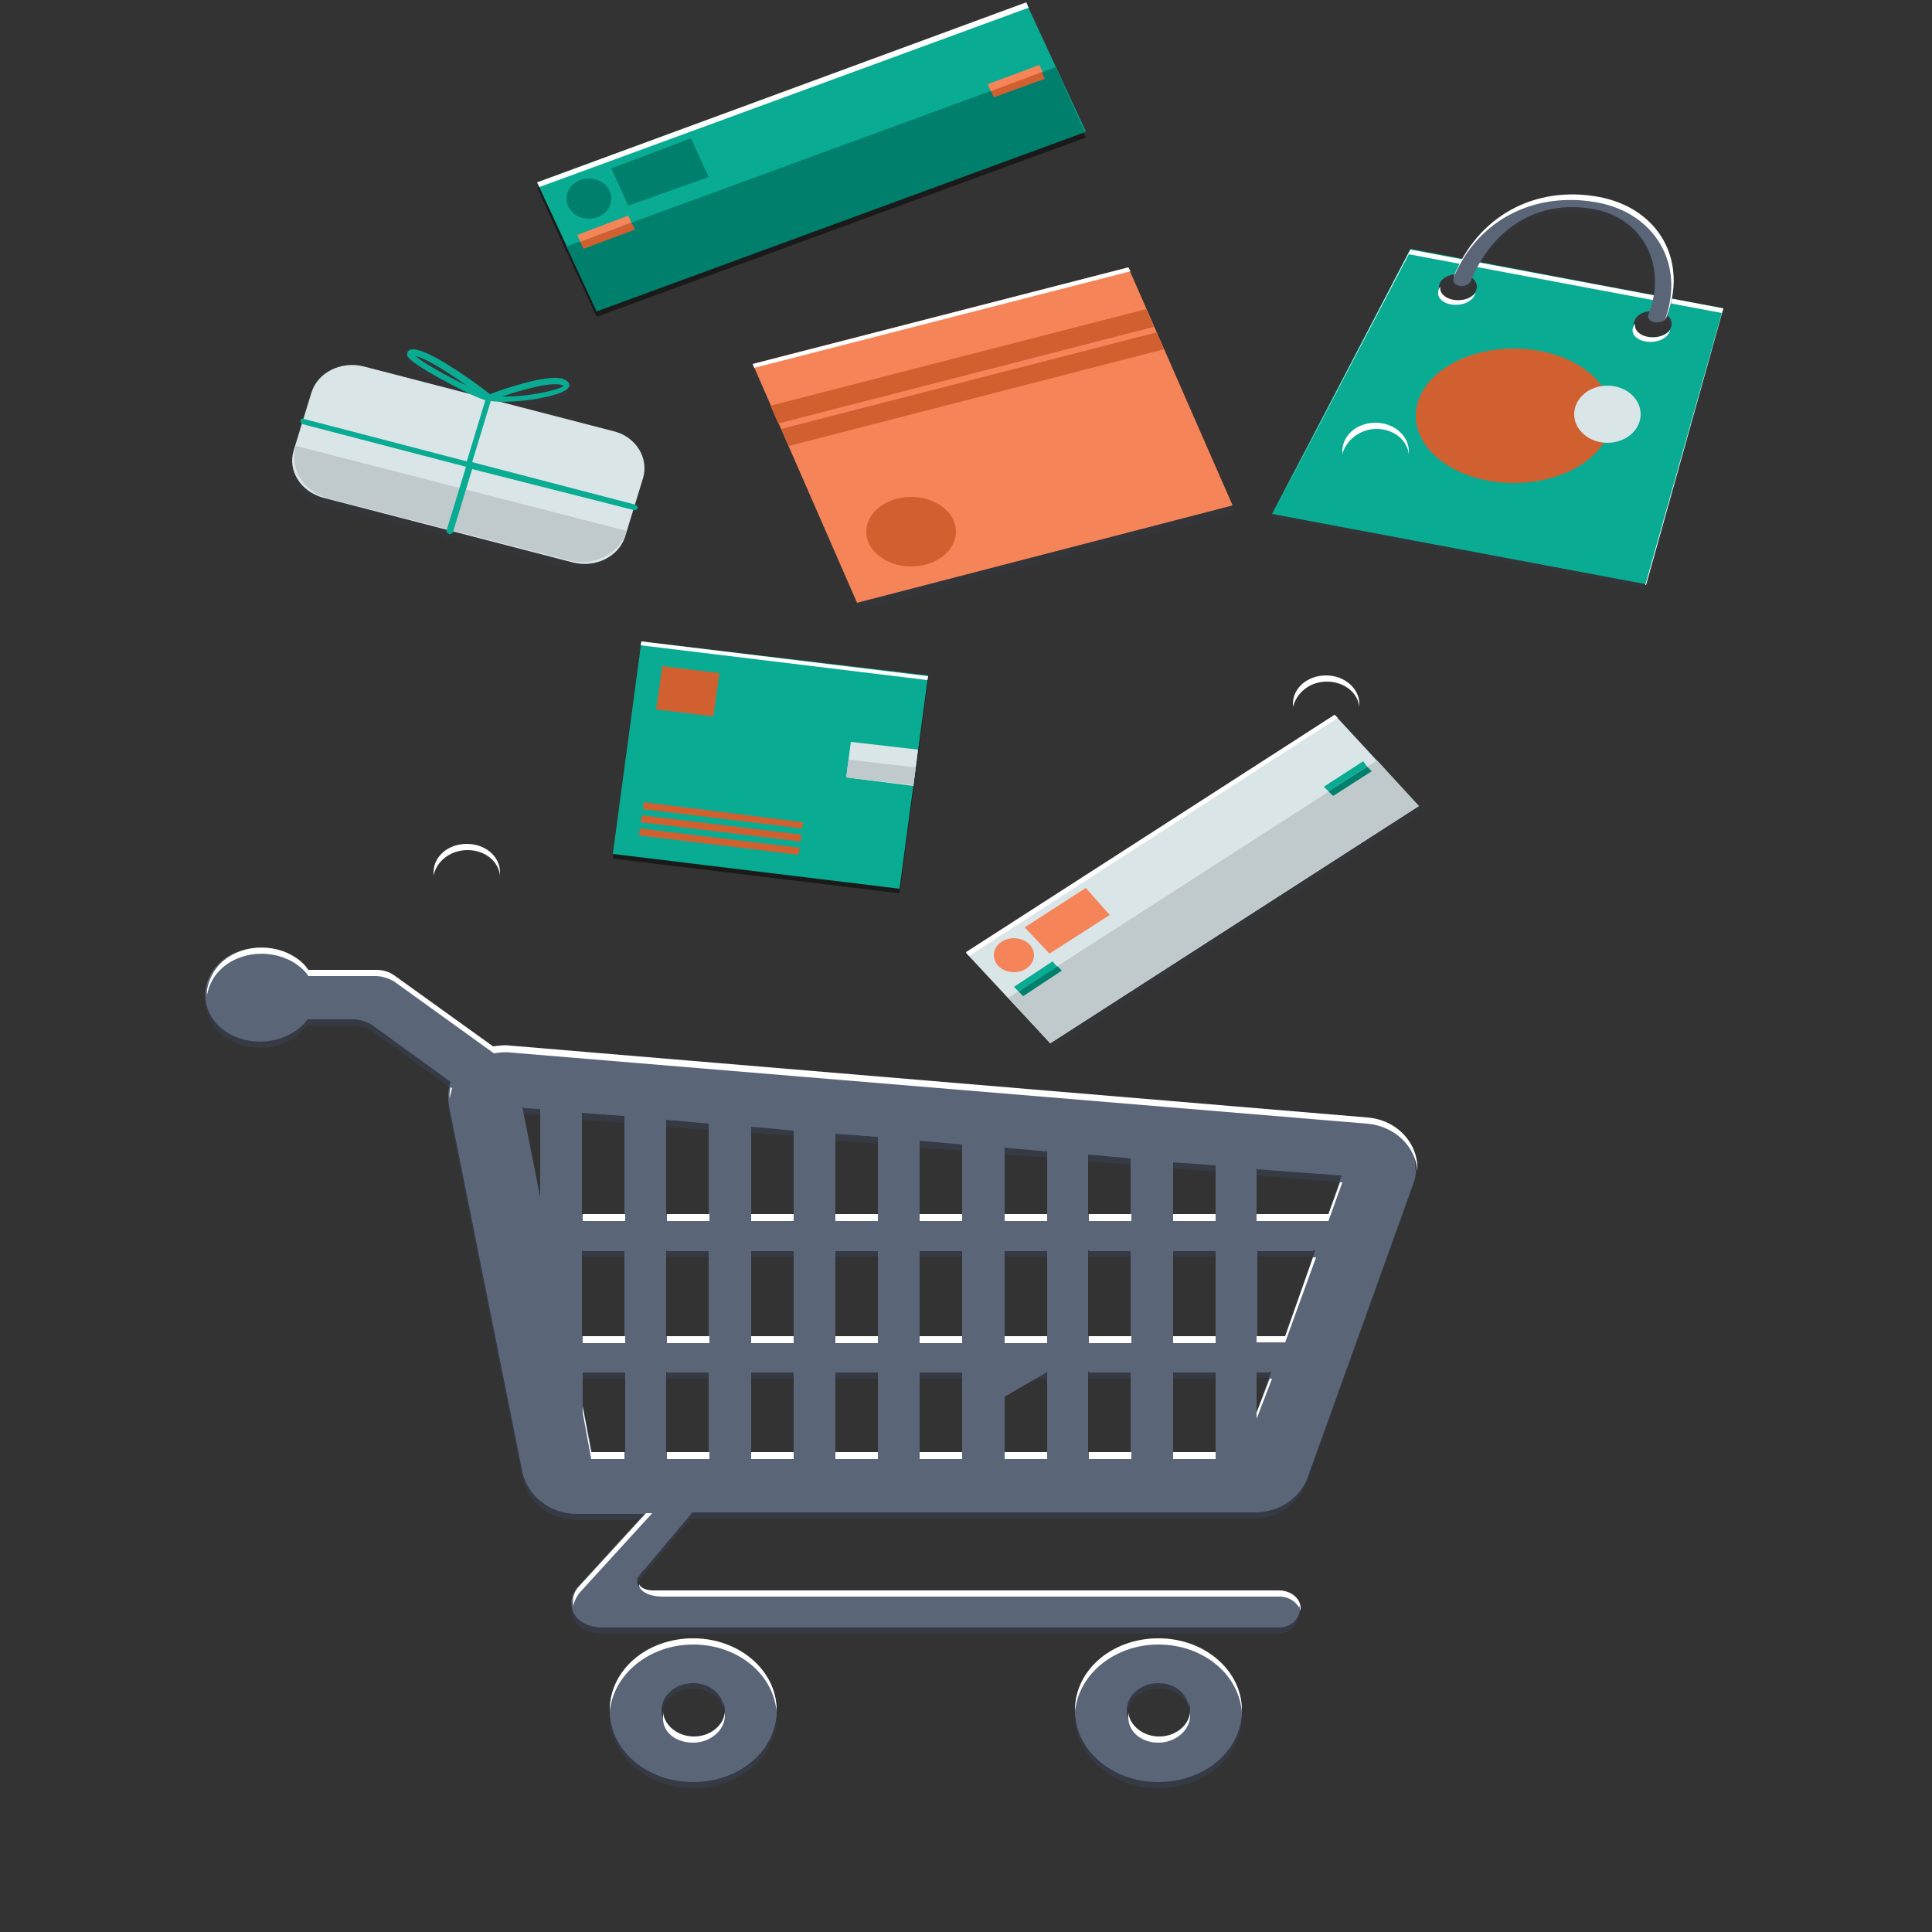 <?xml version="1.0" encoding="utf-8"?>
<!-- Generator: Adobe Illustrator 19.0.0, SVG Export Plug-In . SVG Version: 6.00 Build 0)  -->
<svg version="1.1" id="Layer_1" xmlns="http://www.w3.org/2000/svg" xmlns:xlink="http://www.w3.org/1999/xlink" x="0px" y="0px"
	 viewBox="0 0 250 250" style="enable-background:new 0 0 250 250;" xml:space="preserve">
<rect x="0" y="0" width="250" height="250" fill="#333333" stroke="none"/>
<style type="text/css">
	.st0{opacity:0.5;fill:#020202;enable-background:new    ;}
	.st1{fill:#09AB93;}
	.st2{fill:#007F6D;}
	.st3{fill:#D16030;}
	.st4{fill:#F58458;}
	.st5{fill:#FFFFFF;}
	.st6{opacity:0.32;fill:#353A44;enable-background:new    ;}
	.st7{fill:#5A6578;}
	.st8{fill:#DAE5E8;}
	.st9{fill:#C0C9CC;}
	.st10{fill:#353A44;}
	.st11{fill:#FFFFFF;stroke:#010101;stroke-miterlimit:10;}

	 .motions  
	 {
		 animation : motion 4s infinite;

	 }
	 .moto
      {
		  animation : motion 3s infinite;
	  }

	 @keyframes motion 
	 {
		0%
		{
			 transform :translate(0px 0px);
		}
		50%
		{
			transform:translate(0px ,20px);

		}
		100%
		{
			transform:translate(0px 0px);
		}
	 }
	  @keyframes motion1 
	 {
		0%
		{
			 transform :translate(0px 0px);
		}
		50%
		{
			transform:translate(0px ,10px);

		}
		100%
		{
			transform:translate(0px 0px);
		}
	 }
</style>
<g id="XMLID_439_" class="motions" >
	<polygon id="XMLID_219_" class="st0" points="69.5,24.3 132.8,1.1 140.5,17.8 77.2,41 	"/>
	<polygon id="XMLID_218_" class="st1" points="69.5,23.6 132.8,0.4 140.5,17 77.2,40.2 	"/>
	<polygon id="XMLID_217_" class="st2" points="73.3,31.9 136.6,8.7 140.4,17.1 77.2,40.3 	"/>
	<polygon id="XMLID_216_" class="st3" points="75.1,31.3 81.7,28.8 82.2,29.7 75.5,32.2 	"/>
	<polygon id="XMLID_215_" class="st4" points="74.7,30.4 81.3,27.9 81.7,28.8 75.1,31.3 	"/>
	<polygon id="XMLID_214_" class="st3" points="128.2,11.7 134.8,9.3 135.2,10.2 128.6,12.6 	"/>
	<polygon id="XMLID_213_" class="st4" points="127.8,10.9 134.5,8.4 134.9,9.3 128.2,11.8 	"/>
	<ellipse id="XMLID_212_" class="st2" cx="76.2" cy="25.7" rx="2.9" ry="2.6"/>
	<polygon id="XMLID_211_" class="st2" points="79.1,21.8 89.4,17.9 91.7,22.9 81.3,26.6 	"/>
	<polygon id="XMLID_210_" class="st5" points="69.5,23.6 132.8,0.3 133.1,1 69.8,24.2 	"/>
</g>
<g id="XMLID_421_" class="motions">
	<path id="XMLID_434_" class="st6" d="M223,40.5l-6.7-1.3c1.2-6.3-2.6-11.8-9.3-13c-7.4-1.4-14.1,1.7-17.7,7.9l-6.7-1.3l-17.9,34.3
		h0.1l0,0l48.3,9.1L223,40.5z M211.8,43.5c0-0.1-0.1-0.1-0.1-0.1s-0.1-0.1-0.1-0.1c0-0.1-0.1-0.1-0.1-0.1c0-0.1,0-0.1-0.1-0.2
		c0-0.1,0-0.1,0-0.2s0-0.1,0-0.2c0-0.1,0-0.1,0-0.2l0,0c0-0.1,0-0.2,0.1-0.3c0.2-0.6,1-1.1,1.9-1.2c-0.1,0.1-0.1,0.2-0.2,0.3
		c-0.2,0.4,0.2,0.9,0.8,1c0.6,0.1,1.2-0.1,1.4-0.6c0-0.1,0.1-0.2,0.1-0.3c0.6,0.4,0.8,1,0.6,1.6c-0.1,0.1-0.1,0.2-0.2,0.3
		c0,0.1-0.1,0.1-0.1,0.1c0,0.1-0.1,0.1-0.1,0.1c-0.1,0.1-0.1,0.1-0.2,0.1c-0.1,0.1-0.1,0.1-0.2,0.1s-0.1,0.1-0.2,0.1
		c-0.1,0.1-0.1,0.1-0.2,0.1c-0.1,0-0.1,0.1-0.2,0.1s-0.2,0.1-0.2,0.1c-0.1,0-0.1,0.1-0.2,0.1s-0.2,0.1-0.2,0.1c-0.1,0-0.1,0-0.2,0
		s-0.2,0-0.3,0c-0.1,0-0.1,0-0.2,0c-0.2,0-0.3,0-0.5-0.1c-0.2-0.1-0.3-0.1-0.4-0.1c-0.1,0-0.1-0.1-0.2-0.1c-0.1-0.1-0.2-0.1-0.2-0.1
		c-0.1,0-0.1-0.1-0.2-0.1c-0.1-0.1-0.2-0.1-0.2-0.1C212,43.6,212,43.6,211.8,43.5C211.9,43.6,211.8,43.5,211.8,43.5z M188,36.6
		L188,36.6L188,36.6c-0.1,0.5,0.2,0.9,0.8,1c0.6,0.1,1.2-0.1,1.4-0.6c0.1-0.1,0.1-0.2,0.2-0.3c0.6,0.4,0.9,1,0.7,1.7
		c-0.1,0.1-0.1,0.2-0.2,0.3l0,0c0,0.1-0.1,0.1-0.1,0.1c0,0.1-0.1,0.1-0.1,0.1c-0.1,0.1-0.1,0.1-0.2,0.1c-0.1,0.1-0.1,0.1-0.2,0.1
		s-0.1,0.1-0.2,0.1c-0.1,0.1-0.1,0.1-0.2,0.1c-0.1,0-0.1,0.1-0.2,0.1s-0.2,0.1-0.2,0.1c-0.1,0-0.1,0.1-0.2,0.1s-0.2,0.1-0.2,0.1
		c-0.1,0-0.1,0-0.2,0s-0.2,0-0.3,0c-0.1,0-0.1,0-0.2,0c-0.2,0-0.3,0-0.5-0.1c-0.2-0.1-0.3-0.1-0.4-0.1c-0.1,0-0.1-0.1-0.2-0.1
		c-0.1-0.1-0.2-0.1-0.2-0.1c-0.1,0-0.1-0.1-0.2-0.1c-0.1-0.1-0.2-0.1-0.2-0.1c-0.1-0.1-0.1-0.1-0.2-0.1c-0.1-0.1-0.1-0.1-0.2-0.1
		c0-0.1-0.1-0.1-0.1-0.1c0-0.1-0.1-0.1-0.1-0.2s-0.1-0.1-0.1-0.1c0-0.1,0-0.1-0.1-0.2c0-0.1,0-0.1,0-0.2s0-0.1,0-0.2s0-0.1,0-0.2
		l0,0c0-0.1,0-0.2,0.1-0.3c0.2-0.6,1-1,1.8-1.2C188.1,36.4,188,36.5,188,36.6z M206.3,27.7c5.5,1,8.6,5.8,7.7,11.1l-22.6-4.3
		C194.5,29.2,200.1,26.6,206.3,27.7z"/>
	<path id="XMLID_430_" class="st1" d="M223,39.9l-40.5-7.7l-17.9,34.3l48.4,9.1L223,39.9z M188,38.8c-1.3-0.2-2.1-1.1-1.7-2.1
		c0.3-0.9,1.7-1.4,3-1.2c1.3,0.2,2.1,1.1,1.7,2.1C190.7,38.5,189.3,39.1,188,38.8z M213.2,43.6c-1.3-0.2-2.1-1.1-1.7-2.1
		s1.7-1.4,3-1.2c1.3,0.2,2.1,1.1,1.7,2.1C215.9,43.3,214.6,43.8,213.2,43.6z"/>
	<g id="XMLID_426_">
		<polygon id="XMLID_202_" class="st5" points="182.3,32.9 222.8,40.5 212.9,75.7 213,75.7 223,39.9 182.5,32.3 164.7,66.5 
			164.7,66.5 		"/>
		<path id="XMLID_201_" class="st5" d="M213,44.2c1.3,0.2,2.6-0.3,3-1.2c0.1-0.1,0.1-0.2,0.1-0.3c-0.5,0.7-1.7,1.1-2.8,0.9
			c-1.2-0.2-1.9-1-1.7-1.7c-0.1,0.1-0.2,0.2-0.2,0.3C210.9,43.1,211.7,44,213,44.2z"/>
		<path id="XMLID_200_" class="st5" d="M187.8,39.4c1.3,0.2,2.6-0.3,3-1.2c0.1-0.1,0.1-0.2,0.1-0.3c-0.5,0.7-1.7,1.1-2.8,0.9
			c-1.2-0.2-1.9-1-1.7-1.7c-0.1,0.1-0.2,0.2-0.2,0.3C185.8,38.3,186.5,39.2,187.8,39.4z"/>
	</g>
	<g id="XMLID_424_">
		<path id="XMLID_199_" class="st7" d="M214.1,41.7c-0.6-0.1-1-0.6-0.8-1c2.5-6.3-0.7-12.4-6.9-13.6c-7.1-1.4-13.2,2.2-16.1,9.3
			c-0.2,0.4-0.8,0.7-1.4,0.6c-0.6-0.1-1-0.6-0.8-1c3.1-7.9,10.6-11.9,18.9-10.3c7.7,1.5,11.5,8.3,8.6,15.6
			C215.4,41.5,214.7,41.8,214.1,41.7z"/>
	</g>
	<path id="XMLID_198_" class="st5" d="M206.7,26.2c7.5,1.4,11.3,8,8.8,15c0-0.1,0-0.1,0.1-0.1c2.9-7.3-0.9-14.1-8.6-15.6
		c-8.4-1.6-15.8,2.5-18.9,10.3v0.1C191.2,28.5,198.5,24.7,206.7,26.2z"/>
	<ellipse id="XMLID_197_" class="st3" cx="195.9" cy="53.8" rx="12.7" ry="8.7"/>
</g>
<g id="XMLID_410_" class="motions">
	<path id="XMLID_417_" class="st6" d="M83,61c0-0.2-0.1-0.4-0.1-0.6c-0.1-0.5-0.3-1-0.6-1.5c-0.2-0.3-0.4-0.6-0.7-0.9
		c-0.1-0.1-0.3-0.3-0.4-0.4c-0.4-0.4-0.9-0.7-1.4-1c-0.4-0.2-0.8-0.3-1.1-0.4l-13.5-3.5c3.3,0,7.9-0.9,8.3-1.9
		c0.1-0.1,0.2-0.6-0.4-0.9c-0.1-0.1-0.3-0.1-0.4-0.2c-2.2-0.6-8.1,1.5-9.4,2c-1.1-0.9-6.8-5.1-9.3-5.7c-0.3-0.1-0.4-0.1-0.6-0.1
		c-0.6,0-0.8,0.3-0.8,0.5c-0.1,0.3-0.2,0.8,4.1,3.2c1.3,0.7,2.6,1.4,3.8,2l-12.9-3.3c-0.6-0.2-1.2-0.2-1.8-0.2c0,0,0,0-0.1,0
		c-0.5,0-1.1,0.1-1.6,0.2c-1.2,0.3-2.3,1-3,1.8c-0.1,0.1-0.3,0.3-0.4,0.5c-0.3,0.5-0.6,1-0.8,1.5L38.9,55c-0.2-0.1-0.4,0.1-0.5,0.2
		c-0.1,0.2,0.1,0.4,0.3,0.5l-0.9,2.8c-0.9,3,0.9,6,4.2,6.9l15.2,3.9l0,0c-0.1,0.2,0.1,0.4,0.3,0.5c0.2,0.1,0.4-0.1,0.5-0.2l0,0
		l15.2,3.9c3.3,0.9,6.6-0.9,7.5-3.8l0.9-2.8c0.2,0.1,0.4-0.1,0.5-0.2c0.1-0.2-0.1-0.4-0.3-0.5l0.9-2.8c0.1-0.3,0.2-0.7,0.2-1.1
		C83.1,61.8,83.1,61.4,83,61z M53.5,46.9L53.5,46.9c1.6,0.4,4.5,2.4,6.6,3.8C57.5,49.5,54.5,47.7,53.5,46.9z M64.8,52.1
		c2.4-0.8,6.1-1.9,7.6-1.5c0.1,0,0.2,0.1,0.3,0.1h0.1C72.1,51.3,67.9,52.2,64.8,52.1z"/>
	<path id="XMLID_193_" class="st8" d="M41.8,64.4l32.4,8.4c2.9,0.7,5.9-0.8,6.7-3.4l2.3-7.5c0.8-2.6-0.9-5.4-3.8-6.1l-32.4-8.4
		c-2.9-0.7-5.9,0.8-6.7,3.4l-2.3,7.5C37.2,60.9,38.9,63.6,41.8,64.4z"/>
	<path id="XMLID_192_" class="st9" d="M42.5,64.5l31.1,8c3.3,0.9,6.6-0.9,7.5-3.8L38.3,57.7C37.4,60.6,39.3,63.7,42.5,64.5z"/>
	<path id="XMLID_411_" class="st1" d="M38.9,54.4c-0.1,0.2,0.1,0.4,0.3,0.5l21.1,5.5l-2.5,8.2c-0.1,0.2,0.1,0.4,0.3,0.5
		c0.2,0.1,0.4-0.1,0.5-0.2l2.5-8.2L82,66c0.2,0.1,0.4-0.1,0.5-0.2c0.1-0.2-0.1-0.4-0.3-0.5l-21.1-5.5l2.4-7.9
		c3.1,0.4,9.5-0.6,10.1-1.8c0.1-0.1,0.2-0.6-0.4-0.9c-0.1-0.1-0.3-0.1-0.4-0.2c-2.2-0.6-8.1,1.5-9.4,2c-1.1-0.9-6.8-5.1-9.3-5.7
		c-0.3-0.1-0.4-0.1-0.6-0.1c-0.6,0-0.8,0.3-0.8,0.5c-0.1,0.3-0.2,0.8,4.1,3.2c2.2,1.2,4.5,2.4,6,2.9l-2.4,7.9l-21.1-5.5
		C39.1,54.1,38.9,54.2,38.9,54.4z M60.4,49.9c-2.7-1.3-5.7-3-6.6-3.8c0,0,0,0,0.1,0C55.4,46.5,58.3,48.4,60.4,49.9z M65,51.3
		c2.4-0.8,6.1-1.9,7.6-1.5c0.1,0,0.2,0.1,0.3,0.1h0.1C72.3,50.5,68.1,51.4,65,51.3z"/>
</g>
<g id="XMLID_403_" class="motions">
	<polygon id="XMLID_188_" class="st6" points="97.8,48.1 146.4,35.6 159.9,66.4 111.4,78.9 	"/>
	<polygon id="XMLID_187_" class="st4" points="97.4,47.1 146,34.6 159.5,65.4 110.9,78 	"/>
	<polygon id="XMLID_186_" class="st5" points="97.4,47.1 146,34.6 146.3,35.1 97.6,47.6 	"/>
	<polygon id="XMLID_185_" class="st3" points="99.7,52.5 148.3,40 149.3,42.3 100.7,54.8 	"/>
	<polygon id="XMLID_184_" class="st3" points="101.1,55.5 149.7,43 150.6,45.2 102.1,57.7 	"/>
	<ellipse id="XMLID_183_" class="st3" cx="117.9" cy="68.8" rx="5.8" ry="4.5"/>
</g>
<g id="XMLID_156_" class="motions">
	<polygon id="XMLID_165_" class="st0" points="83,83.6 120.1,88 116.4,115.6 79.3,111.1 	"/>
	<polygon id="XMLID_164_" class="st1" points="83,83 120.1,87.4 116.4,115 79.3,110.5 	"/>
	<polygon id="XMLID_163_" class="st3" points="85.7,86.2 93.1,87.1 92.3,92.7 84.9,91.8 	"/>
	<polygon id="XMLID_162_" class="st3" points="82.8,107.2 103.5,109.7 103.3,110.6 82.7,108.1 	"/>
	<polygon id="XMLID_161_" class="st3" points="83.1,105.5 103.7,108 103.6,108.9 82.9,106.4 	"/>
	<polygon id="XMLID_160_" class="st3" points="83.3,103.8 103.9,106.4 103.8,107.2 83.2,104.7 	"/>
	<polygon id="XMLID_159_" class="st8" points="118.2,101.7 109.5,100.6 110.1,96 118.8,97 	"/>
	<polygon id="XMLID_158_" class="st9" points="118.2,101.6 109.5,100.6 109.8,98.3 118.5,99.3 	"/>
	<polygon id="XMLID_157_" class="st5" points="83,83 120.1,87.5 120,88 82.9,83.5 	"/>
</g>
<g id="XMLID_166_" class="motions">
	<polygon id="XMLID_176_" class="st6" points="125.5,123.8 173.2,93 184.1,104.8 136.4,135.6 	"/>
	<polygon id="XMLID_175_" class="st8" points="125,123.3 172.7,92.5 183.6,104.3 135.9,135 	"/>
	<polygon id="XMLID_174_" class="st9" points="130.5,129.1 178.2,98.4 183.6,104.3 135.9,135 	"/>
	<polygon id="XMLID_173_" class="st2" points="131.8,128.3 136.8,125 137.4,125.6 132.4,128.9 	"/>
	<polygon id="XMLID_172_" class="st1" points="131.2,127.7 136.2,124.4 136.8,125.1 131.8,128.3 	"/>
	<polygon id="XMLID_171_" class="st2" points="171.9,102.4 176.9,99.2 177.5,99.8 172.5,103 	"/>
	<polygon id="XMLID_170_" class="st1" points="171.3,101.8 176.4,98.5 176.9,99.2 171.9,102.4 	"/>
	<ellipse id="XMLID_169_" class="st4" cx="131.2" cy="123.6" rx="2.6" ry="2.2"/>
	<polygon id="XMLID_168_" class="st4" points="132.6,120 140.5,114.9 143.6,118.4 135.8,123.4 	"/>
	<polygon id="XMLID_167_" class="st5" points="125,123.2 172.7,92.5 173.1,92.9 125.4,123.7 	"/>
</g>
<g id="XMLID_3_" class="motion">
	<g id="XMLID_119_">
		<path id="XMLID_126_" class="st10" d="M176.7,145.4l-110.8-9.2c-0.7-0.1-1.4,0-2.2,0.1l-12.9-9.3c-0.7-0.5-1.5-0.7-2.4-0.7h-8.7
			c-0.4-0.6-0.9-1.1-1.5-1.5c-3-2.1-7.5-1.8-10,0.8c-2.5,2.6-2.1,6.5,0.9,8.6c3,2.1,7.5,1.8,10-0.8c0.2-0.2,0.4-0.5,0.6-0.7h6
			c0.8,0,1.7,0.3,2.4,0.7l10.2,7.4c-0.3,1-0.4,2-0.2,3.1l9.5,47.4c0.7,3.1,3.6,5.4,7,5.4h8.8l-8.6,9.4c-1.7,1.8-1,5.3,3.3,5.3h87.2
			c1.5,0,2.7-1.1,2.7-2.4s-1.2-2.4-2.7-2.4h-81c-1.6,0-2.6-0.9-1.2-2.6l6.3-7.5h72.8c3.1,0,5.8-1.8,6.8-4.5l13.7-38.1
			C184.3,150,181.3,145.8,176.7,145.4z M69.9,155.7l-2.3-11.6l2.3,0.2V155.7z M80.8,188.8h-4.2l-1.2-6v-4.4h5.5V188.8z M80.8,173.7
			h-5.5v-11.1h5.5V173.7z M80.8,158h-5.5v-13.1l5.5,0.4V158z M91.7,188.8h-5.5v-10.4h5.5V188.8z M91.7,173.7h-5.5v-11.1h5.5V173.7z
			 M91.7,158h-5.5v-12.2l5.5,0.4V158z M102.7,188.8h-5.5v-10.4h5.5V188.8z M102.7,173.7h-5.5v-11.1h5.5V173.7z M102.7,158h-5.5
			v-11.4l5.5,0.4V158z M113.6,188.8h-5.5v-10.4h5.5V188.8z M113.6,173.7h-5.5v-11.1h5.5V173.7z M113.6,158h-5.5v-10.4l5.5,0.4V158z
			 M124.5,188.8H119v-10.4h5.5V188.8z M124.5,173.7H119v-11.1h5.5V173.7z M124.5,158H119v-9.5l5.5,0.4V158z M135.4,188.8H130v-10.4
			h5.5V188.8z M135.4,173.7H130v-11.1h5.5V173.7z M135.4,158H130v-8.6l5.5,0.4V158z M146.3,188.8h-5.5v-10.4h5.5V188.8z
			 M146.3,173.7h-5.5v-11.1h5.5V173.7z M146.3,158h-5.5v-7.7l5.5,0.4V158z M157.3,188.8h-5.5v-10.4h5.5V188.8z M157.3,173.7h-5.5
			v-11.1h5.5V173.7z M157.3,158h-5.5v-6.8l5.5,0.4V158z M162.6,183.6v-5.3h1.9L162.6,183.6z M166.3,173.7h-3.6v-11.1h7.5
			L166.3,173.7z M171.9,158h-9.3v-5.9l11,0.9L171.9,158z"/>
		<path id="XMLID_123_" class="st10" d="M89.7,212.8c-6,0-10.8,4.1-10.8,9.3c0,5.1,4.8,9.3,10.8,9.3c6,0,10.8-4.1,10.8-9.3
			C100.4,216.9,95.6,212.8,89.7,212.8z M89.7,225.5c-2.2,0-4.1-1.6-4.1-3.5c0-1.9,1.8-3.5,4.1-3.5c2.2,0,4.1,1.6,4.1,3.5
			C93.7,224.1,91.9,225.5,89.7,225.5z"/>
		<path id="XMLID_120_" class="st10" d="M149.9,212.8c-6,0-10.8,4.1-10.8,9.3c0,5.1,4.8,9.3,10.8,9.3s10.8-4.1,10.8-9.3
			C160.7,216.9,155.9,212.8,149.9,212.8z M149.9,225.5c-2.2,0-4.1-1.6-4.1-3.5c0-1.9,1.8-3.5,4.1-3.5s4.1,1.6,4.1,3.5
			C154,224.1,152.1,225.5,149.9,225.5z"/>
	</g>
	<g id="XMLID_4_" class="motion">
		<g id="XMLID_82_" >
			<path id="XMLID_89_" class="st7" d="M176.7,144.6l-110.8-9.2c-0.7-0.1-1.4,0-2.2,0.1l-12.9-9.3c-0.7-0.5-1.5-0.7-2.4-0.7h-8.7
				c-0.4-0.6-0.9-1.1-1.5-1.5c-3-2.1-7.5-1.8-10,0.8c-2.5,2.6-2.1,6.5,0.9,8.6c3,2.1,7.5,1.8,10-0.8c0.2-0.2,0.4-0.5,0.6-0.7h6
				c0.8,0,1.7,0.3,2.4,0.7l10.2,7.4c-0.3,1-0.4,2-0.2,3.1l9.5,47.4c0.7,3.1,3.6,5.4,7,5.4h8.8l-8.6,9.4c-1.7,1.8-1,5.3,3.3,5.3h87.2
				c1.5,0,2.7-1.1,2.7-2.4s-1.2-2.4-2.7-2.4h-81c-1.6,0-2.6-0.9-1.2-2.6l6.3-7.5h72.8c3.1,0,5.8-1.8,6.8-4.5l13.7-38.1
				C184.3,149.1,181.3,144.9,176.7,144.6z M69.9,154.9l-2.3-11.6l2.3,0.2V154.9z M80.8,187.9h-4.2l-1.2-6v-4.4h5.5V187.9z
				 M80.8,172.9h-5.5v-11.1h5.5V172.9z M80.8,157.1h-5.5V144l5.5,0.4V157.1z M91.7,187.9h-5.5v-10.4h5.5V187.9z M91.7,172.9h-5.5
				v-11.1h5.5V172.9z M91.7,157.1h-5.5v-12.2l5.5,0.4V157.1z M102.7,187.9h-5.5v-10.4h5.5V187.9z M102.7,172.9h-5.5v-11.1h5.5V172.9
				z M102.7,157.1h-5.5v-11.4l5.5,0.4V157.1z M113.6,187.9h-5.5v-10.4h5.5V187.9z M113.6,172.9h-5.5v-11.1h5.5V172.9z M113.6,157.1
				h-5.5v-10.4l5.5,0.4V157.1z M124.5,187.9H119v-10.4h5.5V187.9z M124.5,172.9H119v-11.1h5.5V172.9z M124.5,157.1H119v-9.5l5.5,0.4
				V157.1z M135.4,187.9H130v-10.4h5.5V187.9z M135.4,172.9H130v-11.1h5.5V172.9z M135.4,157.1H130v-8.6l5.5,0.4V157.1z
				 M146.3,187.9h-5.5v-10.4h5.5V187.9z M146.3,172.9h-5.5v-11.1h5.5V172.9z M146.3,157.1h-5.5v-7.7l5.5,0.4V157.1z M157.3,187.9
				h-5.5v-10.4h5.5V187.9z M157.3,172.9h-5.5v-11.1h5.5V172.9z M157.3,157.1h-5.5v-6.8l5.5,0.4V157.1z M162.6,182.8v-5.3h1.9
				L162.6,182.8z M166.3,172.9h-3.6v-11.1h7.5L166.3,172.9z M171.9,157.1h-9.3v-5.9l11,0.9L171.9,157.1z"/>
			<path id="XMLID_86_" class="st7" d="M89.7,212c-6,0-10.8,4.1-10.8,9.3s4.8,9.3,10.8,9.3c6,0,10.8-4.1,10.8-9.3S95.6,212,89.7,212
				z M89.7,224.8c-2.2,0-4.1-1.6-4.1-3.5c0-1.9,1.8-3.5,4.1-3.5c2.2,0,4.1,1.6,4.1,3.5S91.9,224.8,89.7,224.8z"/>
			<path id="XMLID_83_" class="st7" d="M149.9,212c-6,0-10.8,4.1-10.8,9.3s4.8,9.3,10.8,9.3s10.8-4.1,10.8-9.3S155.9,212,149.9,212z
				 M149.9,224.8c-2.2,0-4.1-1.6-4.1-3.5c0-1.9,1.8-3.5,4.1-3.5s4.1,1.6,4.1,3.5C154,223.2,152.1,224.8,149.9,224.8z"/>
		</g>
		<g id="XMLID_50_" class="motion">
			<rect id="XMLID_81_" x="108.1" y="172.9" class="st5" width="5.5" height="0.9"/>
			<rect id="XMLID_80_" x="97.2" y="187.9" class="st5" width="5.5" height="0.9"/>
			<rect id="XMLID_79_" x="108.1" y="157.1" class="st5" width="5.5" height="0.9"/>
			<rect id="XMLID_78_" x="108.1" y="187.9" class="st5" width="5.5" height="0.9"/>
			<rect id="XMLID_77_" x="119" y="157.1" class="st5" width="5.5" height="0.9"/>
			<rect id="XMLID_76_" x="119" y="187.9" class="st5" width="5.5" height="0.9"/>
			<rect id="XMLID_75_" x="119" y="172.9" class="st5" width="5.5" height="0.9"/>
			<path id="XMLID_74_" class="st5" d="M58.3,140.7c-0.1,0.5-0.2,1.1-0.1,1.6c0-0.5,0.2-1,0.3-1.5L58.3,140.7z"/>
			<rect id="XMLID_73_" x="130" y="157.1" class="st5" width="5.5" height="0.9"/>
			<path id="XMLID_72_" class="st5" d="M83.6,195.8l-8.6,9.4c-0.7,0.7-1,1.6-0.8,2.6c0.1-0.6,0.4-1.2,0.8-1.7l9.4-10.3L83.6,195.8
				L83.6,195.8z"/>
			<path id="XMLID_71_" class="st5" d="M28.4,125.6c2.5-2.6,7-2.9,10-0.8c0.6,0.4,1.2,1,1.5,1.5h8.7c0.8,0,1.7,0.3,2.4,0.7l12.9,9.3
				c0.7-0.1,1.4-0.2,2.2-0.1l110.8,9.2c3.6,0.3,6.3,3,6.5,6.1c0.2-3.4-2.5-6.6-6.5-6.9L66,135.3c-0.7-0.1-1.4,0-2.2,0.1L51,126.2
				c-0.7-0.5-1.5-0.7-2.4-0.7h-8.7c-0.4-0.6-0.9-1.1-1.5-1.5c-3-2.1-7.5-1.8-10,0.8c-1.2,1.3-1.7,2.9-1.7,4.4
				C26.9,127.9,27.4,126.6,28.4,125.6z"/>
			<rect id="XMLID_70_" x="75.4" y="157.1" class="st5" width="5.5" height="0.9"/>
			<rect id="XMLID_69_" x="97.2" y="172.9" class="st5" width="5.5" height="0.9"/>
			<rect id="XMLID_68_" x="97.2" y="157.1" class="st5" width="5.5" height="0.9"/>
			<rect id="XMLID_67_" x="75.4" y="172.9" class="st5" width="5.5" height="0.9"/>
			<polygon id="XMLID_66_" class="st5" points="76.5,188.8 80.8,188.8 80.8,187.9 76.5,187.9 75.4,182 75.4,182.8 			"/>
			<rect id="XMLID_65_" x="130" y="187.9" class="st5" width="5.5" height="0.9"/>
			<polygon id="XMLID_64_" class="st5" points="166.3,173.7 170.3,162.7 169.9,162.7 166.3,172.9 162.6,172.9 162.6,173.7 			"/>
			<polygon id="XMLID_63_" class="st5" points="164.6,178.4 164.3,178.4 162.6,182.8 162.6,183.6 			"/>
			<rect id="XMLID_62_" x="86.3" y="172.9" class="st5" width="5.5" height="0.9"/>
			<rect id="XMLID_61_" x="86.3" y="157.1" class="st5" width="5.5" height="0.9"/>
			<path id="XMLID_60_" class="st5" d="M165.5,205.8h-81c-0.8,0-1.6-0.3-1.8-0.8c-0.1,0.5,0.7,1.6,3.1,1.6h79.8
				c1.3,0,2.5,0.9,2.6,1.9c0-0.1,0.1-0.3,0.1-0.4C168.3,206.8,167,205.8,165.5,205.8z"/>
			<rect id="XMLID_59_" x="86.3" y="187.9" class="st5" width="5.5" height="0.9"/>
			<rect id="XMLID_58_" x="140.9" y="187.9" class="st5" width="5.5" height="0.9"/>
			<polygon id="XMLID_57_" class="st5" points="171.9,158 173.7,153 173.4,153 171.9,157.1 162.6,157.1 162.6,158 			"/>
			<rect id="XMLID_56_" x="140.9" y="157.1" class="st5" width="5.5" height="0.9"/>
			<rect id="XMLID_55_" x="130" y="172.9" class="st5" width="5.5" height="0.9"/>
			<rect id="XMLID_54_" x="140.9" y="172.9" class="st5" width="5.5" height="0.9"/>
			<rect id="XMLID_53_" x="151.8" y="187.9" class="st5" width="5.5" height="0.9"/>
			<rect id="XMLID_52_" x="151.8" y="172.9" class="st5" width="5.5" height="0.9"/>
			<rect id="XMLID_51_" x="151.8" y="157.1" class="st5" width="5.5" height="0.9"/>
		</g>
		<g id="XMLID_47_" class="motion">
			<path id="XMLID_49_" class="st5" d="M89.7,212.8c5.8,0,10.5,3.9,10.8,8.9c0-0.1,0-0.3,0-0.4c0-5.1-4.8-9.3-10.8-9.3
				c-6,0-10.8,4.1-10.8,9.3c0,0.1,0,0.3,0,0.4C79.2,216.8,83.9,212.8,89.7,212.8z"/>
			<path id="XMLID_48_" class="st5" d="M89.7,225.5c2.2,0,4.1-1.6,4.1-3.5c0-0.1,0-0.3,0-0.4c-0.2,1.7-1.9,3.1-4,3.1
				c-2.1,0-3.8-1.4-4-3.1c0,0.1,0,0.3,0,0.4C85.6,224.1,87.4,225.5,89.7,225.5z"/>
		</g>
		<g id="XMLID_44_">
			<path id="XMLID_46_" class="st5" d="M149.9,212.8c5.8,0,10.5,3.9,10.8,8.9c0-0.1,0-0.3,0-0.4c0-5.1-4.8-9.3-10.8-9.3
				s-10.8,4.1-10.8,9.3c0,0.1,0,0.3,0,0.4C139.4,216.8,144.1,212.8,149.9,212.8z"/>
			<path id="XMLID_45_" class="st5" d="M149.9,225.5c2.2,0,4.1-1.6,4.1-3.5c0-0.1,0-0.3,0-0.4c-0.2,1.7-1.9,3.1-4,3.1
				s-3.8-1.4-4-3.1c0,0.1,0,0.3,0,0.4C145.9,224.1,147.7,225.5,149.9,225.5z"/>
		</g>
		<g id="XMLID_11_">
			<rect id="XMLID_43_" x="130" y="161" class="st7" width="5.5" height="0.9"/>
			<polygon id="XMLID_42_" class="st7" points="130,176.7 135.4,176.7 135.4,177.6 127.8,182 			"/>
			<polygon id="XMLID_41_" class="st7" points="130,147.7 130,148.5 135.4,149 135.4,148.1 			"/>
			<polygon id="XMLID_40_" class="st7" points="119,146.8 119,147.6 124.5,148.1 124.5,147.2 			"/>
			<rect id="XMLID_39_" x="119" y="176.7" class="st7" width="5.5" height="0.9"/>
			<polygon id="XMLID_38_" class="st7" points="140.9,148.6 140.9,149.4 146.3,149.9 146.3,149.1 			"/>
			<rect id="XMLID_37_" x="119" y="161" class="st7" width="5.5" height="0.9"/>
			<polygon id="XMLID_36_" class="st7" points="151.8,149.5 151.8,150.4 157.3,150.8 157.3,149.9 			"/>
			<rect id="XMLID_35_" x="151.8" y="176.7" class="st7" width="5.5" height="0.9"/>
			<polygon id="XMLID_34_" class="st7" points="162.6,150.4 162.6,151.3 173.4,152.1 173.7,151.4 			"/>
			<polygon id="XMLID_33_" class="st7" points="162.6,161 162.6,161.9 169.9,161.9 170.3,161 			"/>
			<rect id="XMLID_32_" x="140.9" y="176.7" class="st7" width="5.5" height="0.9"/>
			<rect id="XMLID_31_" x="140.9" y="161" class="st7" width="5.5" height="0.9"/>
			<rect id="XMLID_30_" x="108.1" y="176.7" class="st7" width="5.5" height="0.9"/>
			<rect id="XMLID_29_" x="151.8" y="161" class="st7" width="5.5" height="0.9"/>
			<polygon id="XMLID_28_" class="st7" points="162.6,176.7 162.6,177.6 164.3,177.6 164.6,176.7 			"/>
			<path id="XMLID_27_" class="st7" d="M58.5,139.1l-10.2-7.4c-0.7-0.5-1.5-0.7-2.4-0.7h-6c-0.2,0.3-0.4,0.5-0.6,0.7
				c-2.5,2.6-7,2.9-10,0.8c-1.6-1.1-2.4-2.6-2.6-4.3c-0.2,1.9,0.7,3.9,2.6,5.1c3,2.1,7.5,1.8,10-0.8c0.2-0.2,0.4-0.5,0.6-0.7h6
				c0.8,0,1.7,0.3,2.4,0.7l10,7.2C58.3,139.6,58.4,139.3,58.5,139.1z"/>
			<polygon id="XMLID_26_" class="st7" points="67.6,142.5 67.8,143.4 69.9,143.5 69.9,142.6 			"/>
			<polygon id="XMLID_25_" class="st7" points="75.4,143.1 75.4,144 80.8,144.4 80.8,143.6 			"/>
			<rect id="XMLID_24_" x="75.4" y="176.7" class="st7" width="5.5" height="0.9"/>
			<rect id="XMLID_23_" x="75.4" y="161" class="st7" width="5.5" height="0.9"/>
			<path id="XMLID_22_" class="st7" d="M182.8,152.3l-13.7,38.1c-1,2.7-3.7,4.5-6.8,4.5H89.5l-5.6,6.7c-0.9,1-1.2,2.1-1.2,2.5
				c0.1-0.3,0.2-0.6,0.6-0.9l6.3-7.5h72.8c3.1,0,5.8-1.8,6.8-4.5l13.7-38.1c0.3-0.8,0.4-1.6,0.3-2.4
				C183.2,151.2,183.1,151.7,182.8,152.3z"/>
			<path id="XMLID_21_" class="st7" d="M165.5,209.7H78.3c-2.6,0-3.9-0.7-4.1-1.9c0.1,0.9,1,2.8,4.1,2.8h87.2c1.5,0,2.7-1.1,2.7-2.4
				c0-0.1,0-0.3-0.1-0.4C167.9,208.8,166.9,209.7,165.5,209.7z"/>
			<path id="XMLID_20_" class="st7" d="M82.8,195.8l0.7-0.9h-8.8c-3.5,0-6.4-2.2-7-5.4l-9.5-47.4c-0.1-0.3-0.1-0.5-0.1-0.8
				c0,0.5,0,1.1,0.1,1.6l9.5,47.4c0.7,3.1,3.6,5.4,7,5.4H82.8L82.8,195.8z"/>
			<polygon id="XMLID_19_" class="st7" points="108.1,145.9 108.1,146.7 113.6,147.1 113.6,146.3 			"/>
			<rect id="XMLID_18_" x="97.2" y="161" class="st7" width="5.5" height="0.9"/>
			<rect id="XMLID_17_" x="97.2" y="176.7" class="st7" width="5.5" height="0.9"/>
			<rect id="XMLID_16_" x="108.1" y="161" class="st7" width="5.5" height="0.9"/>
			<polygon id="XMLID_15_" class="st7" points="86.3,144.1 86.3,144.9 91.7,145.4 91.7,144.5 			"/>
			<rect id="XMLID_14_" x="86.3" y="161" class="st7" width="5.5" height="0.9"/>
			<polygon id="XMLID_13_" class="st7" points="97.2,144.9 97.2,145.8 102.7,146.3 102.7,145.4 			"/>
			<rect id="XMLID_12_" x="86.3" y="176.7" class="st7" width="5.5" height="0.9"/>
		</g>
		<g id="XMLID_8_" >
			<path id="XMLID_10_" class="st7" d="M89.7,216.9c-2.2,0-4.1,1.6-4.1,3.5c0,0.1,0,0.3,0,0.4c0.2-1.7,1.9-3.1,4-3.1
				c2.1,0,3.8,1.4,4,3.1c0-0.1,0-0.3,0-0.4C93.7,218.5,91.9,216.9,89.7,216.9z"/>
			<path id="XMLID_9_" class="st7" d="M89.7,229.7c-5.8,0-10.5-3.9-10.8-8.9c0,0.1,0,0.3,0,0.4c0,5.1,4.8,9.3,10.8,9.3
				c6,0,10.8-4.1,10.8-9.3c0-0.1,0-0.3,0-0.4C100.2,225.8,95.5,229.7,89.7,229.7z"/>
		</g>
		<g id="XMLID_5_" >
			<path id="XMLID_7_" class="st7" d="M149.9,216.9c-2.2,0-4.1,1.6-4.1,3.5c0,0.1,0,0.3,0,0.4c0.2-1.7,1.9-3.1,4-3.1s3.8,1.4,4,3.1
				c0-0.1,0-0.3,0-0.4C154,218.5,152.1,216.9,149.9,216.9z"/>
			<path id="XMLID_6_" class="st7" d="M149.9,229.7c-5.8,0-10.5-3.9-10.8-8.9c0,0.1,0,0.3,0,0.4c0,5.1,4.8,9.3,10.8,9.3
				s10.8-4.1,10.8-9.3c0-0.1,0-0.3,0-0.4C160.4,225.8,155.7,229.7,149.9,229.7z"/>
		</g>
	</g>
</g>
<path id="XMLID_91_" class="st5" d="M171.7,88.2c2.2,0,4,1.4,4.2,3.3c0-0.1,0-0.3,0-0.4c0-2-1.9-3.7-4.3-3.7c-2.4,0-4.3,1.6-4.3,3.7
	c0,0.1,0,0.3,0,0.4C167.8,89.6,169.5,88.2,171.7,88.2z"/>
<ellipse id="XMLID_90_" class="st8" cx="208" cy="53.6" rx="4.3" ry="3.7"/>
<path id="XMLID_85_" class="st5" d="M60.5,110c2.2,0,4,1.4,4.2,3.3c0-0.1,0-0.3,0-0.4c0-2.1-1.9-3.7-4.3-3.7c-2.4,0-4.3,1.6-4.3,3.7
	c0,0.1,0,0.3,0,0.4C56.5,111.4,58.3,110,60.5,110z"/>
<path id="XMLID_2_" class="st5" d="M178.1,55.5c2.2,0,4,1.4,4.2,3.3c0-0.1,0-0.3,0-0.4c0-2-1.9-3.7-4.3-3.7c-2.4,0-4.3,1.6-4.3,3.7
	c0,0.1,0,0.3,0,0.4C174.1,57,176,55.5,178.1,55.5z"/>
<path id="XMLID_1_" class="st11" d="M141,160.2"/>
</svg>

